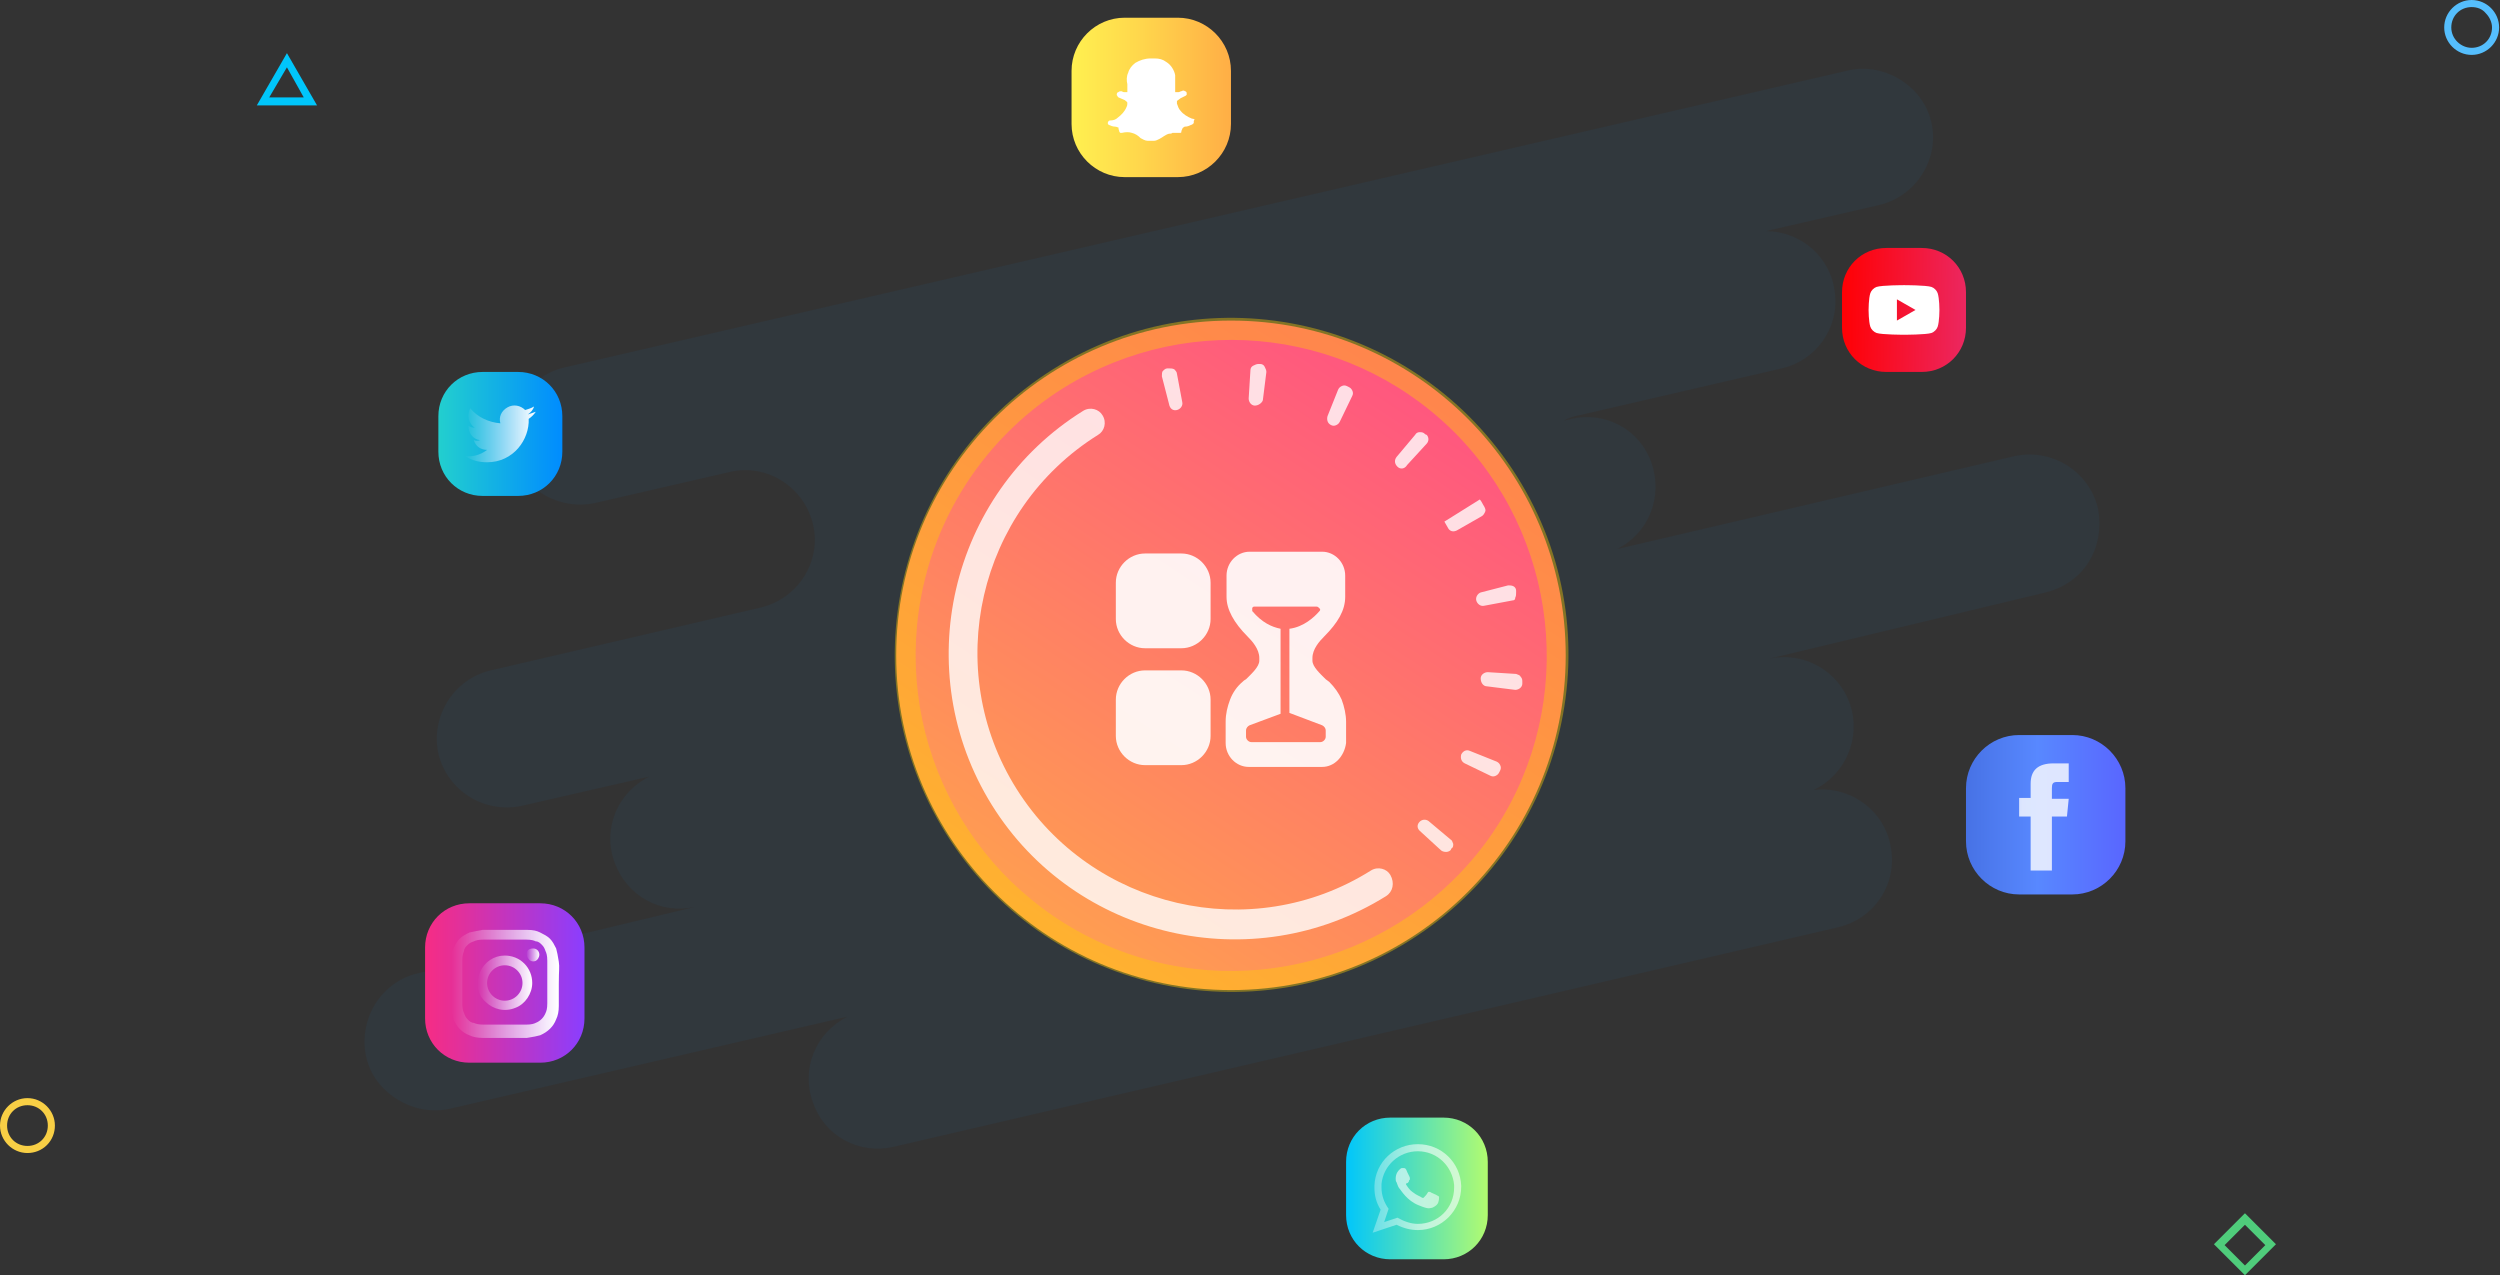 <?xml version="1.0" encoding="utf-8"?>
<!-- Generator: Adobe Illustrator 23.1.0, SVG Export Plug-In . SVG Version: 6.00 Build 0)  -->
<svg version="1.1" id="Layer_1" xmlns="http://www.w3.org/2000/svg" xmlns:xlink="http://www.w3.org/1999/xlink" x="0px" y="0px"
	 viewBox="0 0 282.3 144" style="enable-background:new 0 0 282.3 144;" xml:space="preserve">
<rect x="0" y="0" width="282.3" height="144" fill="#333333" stroke="none"/>
<style type="text/css">
	.st0{opacity:5.000000e-02;}
	.st1{fill-rule:evenodd;clip-rule:evenodd;fill:#0092FF;}
	.st2{fill-rule:evenodd;clip-rule:evenodd;fill:#4FCD7B;}
	.st3{fill-rule:evenodd;clip-rule:evenodd;fill:#F8CF45;}
	.st4{fill-rule:evenodd;clip-rule:evenodd;fill:#55BEFD;}
	.st5{fill-rule:evenodd;clip-rule:evenodd;fill:#00C6FB;}
	.st6{fill:url(#SVGID_1_);}
	.st7{opacity:0.4;}
	.st8{fill-rule:evenodd;clip-rule:evenodd;fill:#FFCE00;}
	.st9{opacity:0.8;fill-rule:evenodd;clip-rule:evenodd;fill:#FFFFFF;}
	.st10{fill-rule:evenodd;clip-rule:evenodd;fill:url(#SVGID_2_);}
	.st11{fill-rule:evenodd;clip-rule:evenodd;fill:url(#SVGID_3_);}
	.st12{fill-rule:evenodd;clip-rule:evenodd;fill:url(#SVGID_4_);}
	.st13{fill-rule:evenodd;clip-rule:evenodd;fill:url(#SVGID_5_);}
	.st14{fill:none;}
	.st15{fill-rule:evenodd;clip-rule:evenodd;fill:url(#SVGID_6_);}
	.st16{fill-rule:evenodd;clip-rule:evenodd;fill:#FFFFFF;}
	.st17{fill-rule:evenodd;clip-rule:evenodd;fill:url(#SVGID_7_);}
	.st18{fill-rule:evenodd;clip-rule:evenodd;fill:url(#SVGID_8_);}
	.st19{fill-rule:evenodd;clip-rule:evenodd;fill:url(#SVGID_9_);}
	.st20{fill-rule:evenodd;clip-rule:evenodd;fill:url(#SVGID_10_);}
	.st21{fill-rule:evenodd;clip-rule:evenodd;fill:url(#SVGID_11_);}
	.st22{fill-rule:evenodd;clip-rule:evenodd;fill:url(#SVGID_12_);}
	.st23{fill-rule:evenodd;clip-rule:evenodd;fill:url(#SVGID_13_);}
	.st24{fill-rule:evenodd;clip-rule:evenodd;fill:url(#SVGID_14_);}
	.st25{opacity:0.9;}
</style>
<g class="st0">
	<path class="st1" d="M236.9,57.4c-1-4.2-5.2-6.8-9.4-5.9L182.6,62c3.6-1.8,5.2-5.9,3.9-9.7s-5.2-5.9-9.1-5l-0.8,0.2
		c0.5-0.3,1.1-0.5,1.7-0.6l22.9-5.3c3.9-0.9,6.5-4.6,6-8.5c-0.4-4-3.8-7-7.8-7l12.6-2.9c2.8-0.6,5-2.6,5.9-5.3s0.2-5.7-1.8-7.7
		s-4.9-2.9-7.6-2.2L63.7,41.5c-4.2,1-6.8,5.2-5.9,9.4s5.2,6.8,9.4,5.9l15.2-3.5c4.2-1,8.4,1.7,9.4,5.9s-1.7,8.4-5.9,9.4l-30.5,7.1
		c-4.2,1-6.8,5.2-5.9,9.4c1,4.2,5.2,6.8,9.4,5.9l14.4-3.3c-3.6,1.8-5.3,5.9-3.9,9.7s5.2,5.9,9.1,5l-31.3,7.5
		c-2.7,0.6-4.9,2.7-5.7,5.4c-0.8,2.7-0.2,5.6,1.8,7.6s4.8,2.9,7.5,2.3l44.9-10.4c-3.6,1.8-5.3,5.9-3.9,9.7c1.3,3.8,5.2,5.9,9.1,5
		l106.7-24.8c4.1-1,6.7-4.9,5.9-9.1c-0.7-4.1-4.6-6.9-8.7-6.4c3.6-1.7,5.4-5.9,4.1-9.7s-5.3-6-9.2-5.1l31.3-7.5
		c2-0.5,3.8-1.7,4.9-3.5C237,61.6,237.3,59.4,236.9,57.4L236.9,57.4L236.9,57.4z"/>
</g>
<path class="st2" d="M250,140.5l3.5,3.5l3.5-3.5l-3.5-3.5L250,140.5z M253.5,142.9l-2.3-2.3l2.3-2.3l2.3,2.3L253.5,142.9z"/>
<path class="st3" d="M0,127.1c0,1.7,1.4,3.1,3.1,3.1c0.8,0,1.6-0.3,2.2-0.9s0.9-1.4,0.9-2.2c0-1.7-1.4-3.1-3.1-3.1S0,125.4,0,127.1z
	 M0.8,127.1c0-1.3,1-2.3,2.3-2.3c1.3,0,2.3,1,2.3,2.3c0,1.3-1,2.3-2.3,2.3S0.8,128.4,0.8,127.1z"/>
<path class="st4" d="M276,3.1c0,1.7,1.4,3.1,3.1,3.1c1.7,0,3.1-1.4,3.1-3.1c0-1.7-1.4-3.1-3.1-3.1C277.4,0,276,1.4,276,3.1z
	 M276.8,3.1c0-1.3,1-2.3,2.3-2.3c0.6,0,1.2,0.2,1.6,0.7c0.4,0.4,0.7,1,0.7,1.6c0,1.3-1,2.3-2.3,2.3C277.9,5.4,276.8,4.4,276.8,3.1z"
	/>
<path class="st5" d="M29,11.9h6.8L32.4,6L29,11.9z M34.3,11h-3.9l2-3.4L34.3,11z"/>
<linearGradient id="SVGID_1_" gradientUnits="userSpaceOnUse" x1="-4.907" y1="12.993" x2="98.904" y2="60.645" gradientTransform="matrix(0.848 -0.53 -0.53 -0.848 121.648 125.58)">
	<stop  offset="0" style="stop-color:#FFAE46"/>
	<stop  offset="0.19" style="stop-color:#FF9755"/>
	<stop  offset="0.74" style="stop-color:#FF5A7D"/>
	<stop  offset="1" style="stop-color:#FF428D"/>
</linearGradient>
<ellipse class="st6" cx="139" cy="74" rx="37.8" ry="37.8"/>
<g class="st7">
	<path class="st8" d="M106.8,94.1c-11.1-17.8-5.7-41.2,12.1-52.4s41.2-5.7,52.4,12.1s5.7,41.2-12.1,52.4S117.9,111.9,106.8,94.1z
		 M165,49.6c-11.7-12.4-30.4-14.8-44.9-5.8c-8,5-13.7,13-15.8,22.2c-3.8,16.6,4.6,33.5,20.1,40.5c15.5,7,33.8,2,43.7-11.8
		C177.9,80.9,176.6,62,165,49.6z"/>
</g>
<path class="st9" d="M132.9,46.3L132.9,46.3c0.4-0.1,0.7-0.5,0.6-0.9l-0.6-3.2c0-0.2-0.2-0.4-0.3-0.5c-0.2-0.1-0.4-0.1-0.6-0.1
	l-0.2,0c-0.2,0-0.4,0.2-0.5,0.3s-0.1,0.4-0.1,0.6l0.8,3.1C132.1,46.2,132.5,46.4,132.9,46.3z M141.7,45.8L141.7,45.8
	c-0.4,0-0.7-0.4-0.7-0.8l0.2-3.2c0-0.2,0.1-0.4,0.3-0.5c0.2-0.1,0.4-0.2,0.6-0.2l0.2,0c0.2,0,0.4,0.1,0.5,0.3
	c0.1,0.2,0.2,0.4,0.2,0.6l-0.4,3.2C142.5,45.5,142.1,45.8,141.7,45.8z M150.3,48L150.3,48c0.2,0.1,0.4,0.1,0.6,0
	c0.2-0.1,0.3-0.2,0.4-0.4l1.4-2.9c0.1-0.2,0.1-0.4,0-0.6s-0.2-0.3-0.4-0.4l-0.2-0.1c-0.2-0.1-0.4-0.1-0.6,0
	c-0.2,0.1-0.3,0.2-0.4,0.4l-1.2,3C149.8,47.4,149.9,47.8,150.3,48z M157.8,52.7L157.8,52.7c-0.3-0.3-0.4-0.7-0.1-1.1l2.1-2.5
	c0.1-0.2,0.3-0.3,0.5-0.3c0.2,0,0.4,0,0.6,0.2c0,0,0.1,0.1,0.2,0.1c0.1,0.1,0.2,0.3,0.2,0.5c0,0.2-0.1,0.4-0.2,0.5l-2.2,2.4
	C158.6,53,158.1,53,157.8,52.7z M164.5,59.9l2.8-1.6l0,0c0.2-0.1,0.3-0.3,0.4-0.5c0.1-0.2,0-0.4-0.1-0.6c-0.2-0.3-0.3-0.6-0.5-0.8
	l0,0l-4,2.5l0.4,0.7C163.7,60,164.1,60.1,164.5,59.9z M170.8,67.8l-3.2,0.6c-0.4,0.1-0.8-0.2-0.9-0.6l0,0c-0.1-0.4,0.2-0.8,0.5-0.9
	l3.1-0.8c0.2,0,0.4,0,0.6,0.1c0.2,0.1,0.3,0.3,0.3,0.5c0,0.1,0,0.1,0,0.2c0,0.2,0,0.4-0.1,0.6C171.1,67.7,171,67.8,170.8,67.8z
	 M167.9,77.5l3.2,0.4c0.4,0,0.8-0.3,0.8-0.7l0-0.2c0-0.2,0-0.4-0.2-0.6c-0.1-0.2-0.3-0.2-0.5-0.3l-3.2-0.2c-0.4,0-0.8,0.3-0.8,0.7
	l0,0C167.2,77.1,167.5,77.5,167.9,77.5z M168.3,87.6l-2.9-1.4c-0.4-0.2-0.5-0.6-0.4-1l0,0c0.2-0.4,0.6-0.6,1-0.4l3,1.2
	c0.2,0.1,0.3,0.2,0.4,0.4c0.1,0.2,0.1,0.4,0,0.6l-0.1,0.2c-0.1,0.2-0.2,0.3-0.4,0.4C168.7,87.7,168.5,87.7,168.3,87.6z M162.7,96
	l-2.4-2.2c-0.3-0.3-0.3-0.7,0-1l0,0c0.3-0.3,0.7-0.3,1-0.1l2.5,2.1c0.2,0.1,0.2,0.3,0.3,0.5c0,0.2,0,0.4-0.2,0.5l-0.1,0.2
	c-0.1,0.1-0.3,0.2-0.5,0.2C163,96.2,162.8,96.1,162.7,96z"/>
<path class="st9" d="M156.5,101.2c-15.1,9.4-35.1,4.8-44.5-10.3s-4.8-35.1,10.3-44.5c0.8-0.5,1.8-0.2,2.2,0.5
	c0.5,0.8,0.2,1.8-0.5,2.2c-13.6,8.5-17.7,26.5-9.2,40s26.5,17.7,40,9.2c0.8-0.5,1.8-0.2,2.2,0.5C157.5,99.7,157.3,100.7,156.5,101.2
	L156.5,101.2z"/>
<linearGradient id="SVGID_2_" gradientUnits="userSpaceOnUse" x1="222" y1="54.044" x2="240" y2="54.044" gradientTransform="matrix(1 0 0 -1 1.120000e-06 146.044)">
	<stop  offset="0" style="stop-color:#4772E5"/>
	<stop  offset="0.45" style="stop-color:#5888FF"/>
	<stop  offset="1" style="stop-color:#5966FF"/>
</linearGradient>
<path class="st10" d="M228,83h6c3.3,0,6,2.7,6,6v6c0,3.3-2.7,6-6,6h-6c-3.3,0-6-2.7-6-6v-6C222,85.7,224.7,83,228,83z"/>
<g>
	
		<linearGradient id="SVGID_3_" gradientUnits="userSpaceOnUse" x1="208.001" y1="111.145" x2="227.321" y2="110.865" gradientTransform="matrix(1 0 0 -1 1.120000e-06 146.044)">
		<stop  offset="0" style="stop-color:#FF0004"/>
		<stop  offset="1" style="stop-color:#E43683"/>
	</linearGradient>
	<path class="st11" d="M213,28h4c2.8,0,5,2.2,5,5v4c0,2.8-2.2,5-5,5h-4c-2.8,0-5-2.2-5-5v-4C208,30.2,210.2,28,213,28z"/>
</g>
<g>
	
		<linearGradient id="SVGID_4_" gradientUnits="userSpaceOnUse" x1="121" y1="135.044" x2="139" y2="135.044" gradientTransform="matrix(1 0 0 -1 1.120000e-06 146.044)">
		<stop  offset="0" style="stop-color:#FFF050"/>
		<stop  offset="0.41" style="stop-color:#FFD84C"/>
		<stop  offset="1" style="stop-color:#FFAE46"/>
	</linearGradient>
	<path class="st12" d="M127,2h6c3.3,0,6,2.7,6,6v6c0,3.3-2.7,6-6,6h-6c-3.3,0-6-2.7-6-6V8C121,4.7,123.7,2,127,2z"/>
</g>
<g>
	
		<linearGradient id="SVGID_5_" gradientUnits="userSpaceOnUse" x1="48" y1="35.044" x2="66" y2="35.044" gradientTransform="matrix(1 0 0 -1 1.120000e-06 146.044)">
		<stop  offset="0" style="stop-color:#F62C84"/>
		<stop  offset="0.23" style="stop-color:#E1309C"/>
		<stop  offset="0.72" style="stop-color:#AB38D9"/>
		<stop  offset="1" style="stop-color:#8A3EFF"/>
	</linearGradient>
	<path class="st13" d="M53,102h8c2.8,0,5,2.2,5,5v8c0,2.8-2.2,5-5,5h-8c-2.8,0-5-2.2-5-5v-8C48,104.2,50.2,102,53,102z"/>
</g>
<rect x="228" y="86.3" class="st14" width="5.5" height="12"/>
<linearGradient id="SVGID_6_" gradientUnits="userSpaceOnUse" x1="216.873" y1="54.019" x2="228.338" y2="53.779" gradientTransform="matrix(1 0 0 -1 1.120000e-06 146.044)">
	<stop  offset="0" style="stop-color:#FFFFFF;stop-opacity:0"/>
	<stop  offset="1" style="stop-color:#FFFFFF;stop-opacity:0.8"/>
</linearGradient>
<path class="st15" d="M229.3,98.3h2.4v-6.1h1.7l0.2-2h-1.9v-1.2c0-0.5,0.1-0.7,0.6-0.7h1.3v-2.1h-1.7c-1.8,0-2.6,0.8-2.6,2.3v1.6
	H228v2.1h1.3L229.3,98.3L229.3,98.3z"/>
<g>
	<rect x="125" y="6.3" class="st14" width="10" height="9.3"/>
</g>
<path class="st16" d="M134.9,13.5L134.9,13.5C134.9,13.5,134.9,13.5,134.9,13.5c-0.1-0.1-0.3-0.1-0.3-0.1h0c-0.5-0.2-1-0.5-1.3-0.9
	c-0.2-0.2-0.3-0.5-0.4-0.8v0c0-0.1,0-0.3,0-0.3c0.1-0.1,0.3-0.2,0.4-0.3h0c0.2-0.1,0.4-0.2,0.6-0.3c0,0,0,0,0,0c0,0,0.1-0.1,0.1-0.1
	c0,0,0,0,0,0c0-0.1,0-0.1,0-0.2c0-0.1-0.1-0.2-0.2-0.2c-0.1-0.1-0.2-0.1-0.4,0h0c-0.1,0-0.2,0.1-0.3,0.1c0,0,0,0,0,0
	c-0.1,0-0.2,0-0.4,0c0,0,0,0,0-0.1c0-0.2,0-0.4,0-0.7c0-0.4,0-0.7,0-1.1v0c-0.1-0.6-0.5-1.2-1-1.5c-0.4-0.3-0.8-0.4-1.3-0.4
	c-0.2,0-0.3,0-0.5,0c-0.6,0-1.2,0.2-1.7,0.5c-0.4,0.3-0.7,0.7-0.8,1.1c-0.2,0.4-0.2,0.9-0.1,1.3c0,0.3,0,0.6,0,0.9c0,0,0,0,0,0
	c-0.1,0-0.3,0-0.4,0c-0.1,0-0.2-0.1-0.3-0.1c0,0,0,0,0,0c-0.1,0-0.2,0-0.3,0.1c0,0,0,0,0,0s0,0,0,0c-0.1,0-0.2,0.1-0.2,0.3
	c0,0,0,0,0,0h0c0,0.1,0.1,0.1,0.1,0.2c0,0,0.1,0.1,0.1,0.1c0,0,0,0,0,0c0.2,0.1,0.5,0.2,0.7,0.3c0.1,0.1,0.3,0.2,0.3,0.3
	c0,0.2,0,0.3-0.1,0.5c-0.2,0.5-0.6,0.9-1,1.2c-0.2,0.2-0.5,0.3-0.8,0.3c0,0,0,0,0,0c-0.1,0-0.2,0-0.3,0.2c0,0,0,0,0,0
	c0,0.1,0,0.2,0,0.2c0,0,0.1,0.1,0.1,0.1h0c0.2,0.1,0.5,0.2,0.7,0.2h0c0.2,0,0.3,0.1,0.4,0.1c0,0,0,0.1,0,0.1c0,0.1,0.1,0.3,0.1,0.4
	c0,0,0.1,0.1,0.1,0.1c0.1,0,0.1,0,0.2,0h0c0.4-0.1,0.8-0.1,1.1,0c0.4,0.1,0.7,0.3,1,0.6v0c0.2,0.1,0.5,0.3,0.8,0.3
	c0.2,0,0.5,0,0.7,0h0c0.2,0,0.4-0.1,0.6-0.2c0,0,0,0,0,0c0.4-0.2,0.7-0.5,1.1-0.6c0.1,0,0.3,0,0.4-0.1h0c0.3,0,0.6,0,0.9,0
	c0,0,0,0,0,0c0,0,0.1,0,0.1-0.1c0,0,0,0,0-0.1c0,0,0,0,0,0c0,0,0,0,0,0c0.1-0.2,0.1-0.3,0.2-0.4c0.1,0,0.1-0.1,0.2-0.1h0
	c0.3,0,0.5-0.1,0.7-0.2c0,0,0,0,0,0c0.1,0,0.2-0.1,0.3-0.2v0c0,0,0-0.1,0-0.2S134.9,13.5,134.9,13.5L134.9,13.5L134.9,13.5z"/>
<rect x="51" y="105" class="st14" width="12" height="12"/>
<linearGradient id="SVGID_7_" gradientUnits="userSpaceOnUse" x1="51" y1="35.044" x2="63" y2="35.044" gradientTransform="matrix(1 0 0 -1 1.120000e-06 146.044)">
	<stop  offset="0" style="stop-color:#FFFFFF;stop-opacity:0"/>
	<stop  offset="1" style="stop-color:#FFFFFF"/>
</linearGradient>
<path class="st17" d="M54.5,105c0.6,0,0.8,0,2.5,0c1.6,0,1.8,0,2.5,0s1.1,0.1,1.5,0.3c0.4,0.2,0.8,0.4,1.1,0.7
	c0.3,0.3,0.5,0.7,0.7,1.1c0.1,0.4,0.2,0.8,0.3,1.5s0,0.8,0,2.5s0,1.8,0,2.5c0,0.6-0.1,1.1-0.3,1.5c-0.3,0.8-0.9,1.4-1.8,1.8
	c-0.4,0.1-0.8,0.2-1.5,0.3c-0.6,0-0.8,0-2.5,0s-1.8,0-2.5,0c-0.6,0-1.1-0.1-1.5-0.3c-0.8-0.3-1.4-0.9-1.8-1.8
	c-0.1-0.4-0.2-0.8-0.3-1.5s0-0.8,0-2.5s0-1.8,0-2.5c0-0.6,0.1-1.1,0.3-1.5c0.2-0.4,0.4-0.8,0.7-1.1c0.3-0.3,0.7-0.5,1.1-0.7
	C53.5,105.2,53.9,105.1,54.5,105z M59.4,106.1c-0.6,0-0.8,0-2.4,0c-1.6,0-1.8,0-2.4,0c-0.6,0-0.9,0.1-1.1,0.2
	c-0.3,0.1-0.5,0.2-0.7,0.4c-0.2,0.2-0.4,0.4-0.4,0.7c-0.1,0.2-0.2,0.5-0.2,1.1c0,0.6,0,0.8,0,2.4c0,1.6,0,1.8,0,2.4
	c0,0.6,0.1,0.9,0.2,1.1c0.1,0.3,0.2,0.5,0.4,0.7c0.2,0.2,0.4,0.4,0.7,0.4c0.2,0.1,0.5,0.2,1.1,0.2c0.6,0,0.8,0,2.4,0s1.8,0,2.4,0
	c0.6,0,0.9-0.1,1.1-0.2c0.5-0.2,0.9-0.6,1.1-1.1c0.1-0.2,0.2-0.5,0.2-1.1c0-0.6,0-0.8,0-2.4s0-1.8,0-2.4c0-0.6-0.1-0.9-0.2-1.1
	c-0.1-0.3-0.2-0.5-0.4-0.7c-0.2-0.2-0.4-0.4-0.7-0.4C60.3,106.2,60,106.1,59.4,106.1z"/>
<linearGradient id="SVGID_8_" gradientUnits="userSpaceOnUse" x1="53.919" y1="35.043" x2="60.081" y2="35.043" gradientTransform="matrix(1 0 0 -1 1.120000e-06 146.044)">
	<stop  offset="0" style="stop-color:#FFFFFF;stop-opacity:0"/>
	<stop  offset="1" style="stop-color:#FFFFFF"/>
</linearGradient>
<path class="st18" d="M54.2,109.8c0.5-1.2,1.6-1.9,2.8-1.9c0.8,0,1.6,0.3,2.2,0.9s0.9,1.4,0.9,2.2c0,1.2-0.8,2.4-1.9,2.8
	c-1.2,0.5-2.5,0.2-3.4-0.7C53.9,112.3,53.7,111,54.2,109.8z M55,111c0,1.1,0.9,2,2,2c1.1,0,2-0.9,2-2c0-1.1-0.9-2-2-2
	C55.9,109,55,109.9,55,111z"/>
<linearGradient id="SVGID_9_" gradientUnits="userSpaceOnUse" x1="59.425" y1="38.246" x2="60.923" y2="38.246" gradientTransform="matrix(1 0 0 -1 1.120000e-06 146.044)">
	<stop  offset="0" style="stop-color:#FFFFFF;stop-opacity:0"/>
	<stop  offset="1" style="stop-color:#FFFFFF"/>
</linearGradient>
<path class="st19" d="M60.9,107.8c0,0.3-0.2,0.6-0.4,0.7s-0.6,0.1-0.8-0.2c-0.2-0.2-0.3-0.5-0.2-0.8c0.1-0.3,0.4-0.4,0.7-0.4
	C60.6,107.1,60.9,107.4,60.9,107.8"/>
<rect x="211" y="32.2" class="st14" width="8" height="5.6"/>
<path class="st16" d="M218.1,32.4c0.3,0.1,0.6,0.4,0.7,0.7C219,33.7,219,35,219,35s0,1.3-0.2,1.9c-0.1,0.3-0.4,0.6-0.7,0.7
	c-0.6,0.2-3.1,0.2-3.1,0.2s-2.5,0-3.1-0.2c-0.3-0.1-0.6-0.4-0.7-0.7C211,36.3,211,35,211,35s0-1.3,0.2-1.9c0.1-0.3,0.4-0.6,0.7-0.7
	c0.6-0.2,3.1-0.2,3.1-0.2S217.5,32.2,218.1,32.4z M214.2,33.8v2.4l2.1-1.2L214.2,33.8z"/>
<g>
	<g>
		
			<linearGradient id="SVGID_10_" gradientUnits="userSpaceOnUse" x1="152" y1="11.879" x2="168" y2="11.879" gradientTransform="matrix(1 0 0 -1 1.120000e-06 146.044)">
			<stop  offset="0" style="stop-color:#00C6FB"/>
			<stop  offset="1" style="stop-color:#B2FB70"/>
		</linearGradient>
		<path class="st20" d="M157,126.2h6c2.8,0,5,2.2,5,5v6c0,2.8-2.2,5-5,5h-6c-2.8,0-5-2.2-5-5v-6C152,128.4,154.2,126.2,157,126.2z"
			/>
	</g>
	
		<linearGradient id="SVGID_11_" gradientUnits="userSpaceOnUse" x1="148.6" y1="11.879" x2="160.9" y2="11.879" gradientTransform="matrix(1 0 0 -1 1.120000e-06 146.044)">
		<stop  offset="0" style="stop-color:#FFFFFF;stop-opacity:0"/>
		<stop  offset="1" style="stop-color:#FFFFFF;stop-opacity:0.6"/>
	</linearGradient>
	<path class="st21" d="M160.1,129.2c2.7,0,4.8,2.1,4.9,4.7c0,0,0,0.1,0,0.1c0,2.7-2.2,4.9-4.9,4.9c-0.8,0-1.6-0.2-2.4-0.6l-2.7,0.9
		l0.9-2.6c-0.5-0.8-0.7-1.6-0.7-2.5c0-0.1,0-0.1,0-0.2C155.3,131.2,157.5,129.2,160.1,129.2z M157.8,137.5c0.7,0.4,1.5,0.7,2.3,0.7
		c2.3,0,4.1-1.8,4.1-4.1c0-0.1,0-0.2,0-0.3c-0.2-2.1-1.9-3.8-4.1-3.8c-2.1,0-3.9,1.6-4.1,3.7c0,0.1,0,0.3,0,0.4
		c0,0.9,0.3,1.7,0.8,2.4l-0.5,1.5L157.8,137.5z"/>
	
		<linearGradient id="SVGID_12_" gradientUnits="userSpaceOnUse" x1="185.187" y1="11.137" x2="160.955" y2="11.935" gradientTransform="matrix(1 0 0 -1 1.120000e-06 146.044)">
		<stop  offset="0" style="stop-color:#FFFFFF;stop-opacity:0"/>
		<stop  offset="1" style="stop-color:#FFFFFF;stop-opacity:0.6"/>
	</linearGradient>
	<path class="st22" d="M162.3,135c-0.1-0.1-0.7-0.3-0.8-0.4c-0.1,0-0.2-0.1-0.3,0.1s-0.3,0.4-0.4,0.5c-0.1,0.1-0.1,0.1-0.3,0
		c-0.1-0.1-0.5-0.2-1-0.6c-0.3-0.2-0.5-0.5-0.7-0.8c-0.1-0.1,0-0.2,0.1-0.2s0.1-0.1,0.2-0.2c0,0,0,0,0-0.1c0,0,0.1-0.1,0.1-0.1
		c0-0.1,0-0.1,0-0.2c0-0.1-0.3-0.6-0.4-0.9c-0.1-0.2-0.2-0.2-0.3-0.2s-0.2,0-0.2,0c-0.1,0-0.2,0.1-0.3,0.2c-0.1,0.1-0.4,0.4-0.4,1
		c0,0.1,0,0.3,0.1,0.4c0.1,0.3,0.2,0.6,0.4,0.8c0.1,0.1,0.8,1.3,2.1,1.8c1.2,0.5,1.2,0.3,1.4,0.3s0.7-0.3,0.8-0.6s0.1-0.5,0.1-0.6
		S162.5,135.1,162.3,135L162.3,135z"/>
</g>
<g>
	<g>
		
			<linearGradient id="SVGID_13_" gradientUnits="userSpaceOnUse" x1="45.16" y1="97.044" x2="63.5" y2="97.044" gradientTransform="matrix(1 0 0 -1 1.120000e-06 146.044)">
			<stop  offset="0" style="stop-color:#2DE4BF"/>
			<stop  offset="1" style="stop-color:#008CFF"/>
		</linearGradient>
		<path class="st23" d="M54.5,42h4c2.8,0,5,2.2,5,5v4c0,2.8-2.2,5-5,5h-4c-2.8,0-5-2.2-5-5v-4C49.5,44.2,51.7,42,54.5,42z"/>
	</g>
	
		<linearGradient id="SVGID_14_" gradientUnits="userSpaceOnUse" x1="52.5" y1="97.044" x2="60.5" y2="97.044" gradientTransform="matrix(1 0 0 -1 1.120000e-06 146.044)">
		<stop  offset="0" style="stop-color:#FFFFFF;stop-opacity:0"/>
		<stop  offset="1" style="stop-color:#FFFFFF"/>
	</linearGradient>
	<path class="st24" d="M52.5,51.5c0.8,0.5,1.6,0.7,2.5,0.7c3,0,4.8-2.6,4.7-4.9c0.3-0.2,0.6-0.5,0.8-0.8c-0.3,0.1-0.6,0.2-0.9,0.3
		c0.3-0.2,0.6-0.5,0.7-0.9c-0.3,0.2-0.7,0.3-1,0.4c-0.5-0.5-1.3-0.7-2-0.3c-0.7,0.4-1,1.1-0.8,1.8c-1.3-0.1-2.6-0.7-3.4-1.7
		c-0.4,0.8-0.2,1.7,0.5,2.2c-0.3,0-0.5-0.1-0.7-0.2c0,0.8,0.5,1.5,1.3,1.6c-0.2,0.1-0.5,0.1-0.7,0c0.2,0.7,0.8,1.1,1.5,1.1
		C54.2,51.4,53.4,51.6,52.5,51.5z"/>
</g>
<g class="st25">
	<g>
		<g>
			<path class="st16" d="M136.7,83.1c0,1.8-1.5,3.3-3.3,3.3h-4.1c-1.8,0-3.3-1.5-3.3-3.3V79c0-1.8,1.5-3.3,3.3-3.3h4.1
				c1.8,0,3.3,1.5,3.3,3.3V83.1z"/>
		</g>
	</g>
	<g>
		<g>
			<path class="st16" d="M136.7,69.9c0,1.8-1.5,3.3-3.3,3.3h-4.1c-1.8,0-3.3-1.5-3.3-3.3v-4.1c0-1.8,1.5-3.3,3.3-3.3h4.1
				c1.8,0,3.3,1.5,3.3,3.3V69.9z"/>
		</g>
	</g>
	<g>
		<g>
			<path class="st16" d="M149.3,86.6H141c-1.4,0-2.6-1.2-2.6-2.7v-2.4c0-0.9,0.2-1.7,0.5-2.5c0.3-0.8,0.8-1.5,1.4-2
				c0.1-0.1,0.2-0.2,0.4-0.3c0.6-0.6,1.5-1.4,1.5-2.1v-0.3c0-1-0.8-1.9-1.3-2.4c-1.6-1.6-2.4-3.1-2.4-4.5V65c0-1.5,1.2-2.7,2.6-2.7
				h8.2c1.4,0,2.6,1.2,2.6,2.7v2.4c0,1.5-0.8,2.9-2.4,4.5c-0.5,0.5-1.3,1.4-1.3,2.4v0.3c0,0.7,0.9,1.5,1.5,2.1
				c0.1,0.1,0.3,0.2,0.4,0.3c0.6,0.6,1.1,1.3,1.4,2c0.3,0.8,0.5,1.7,0.5,2.5v2.4C151.8,85.4,150.7,86.6,149.3,86.6z M148.7,68.5
				h-7.1c-0.1,0-0.2,0.1-0.2,0.2c0,0.1,0,0.2,0,0.3c1.1,1.3,2.2,1.8,3.2,2v9.6l-3.5,1.3c-0.2,0.1-0.4,0.3-0.4,0.6v0.7
				c0,0.3,0.3,0.6,0.6,0.6h7.8c0.3,0,0.6-0.3,0.6-0.6v-0.7c0-0.3-0.2-0.5-0.4-0.6l-3.7-1.4V71c1.6-0.2,2.8-1.3,3.4-2
				c0.1-0.1,0.1-0.2,0-0.3C148.9,68.6,148.8,68.5,148.7,68.5z"/>
		</g>
	</g>
</g>
</svg>
